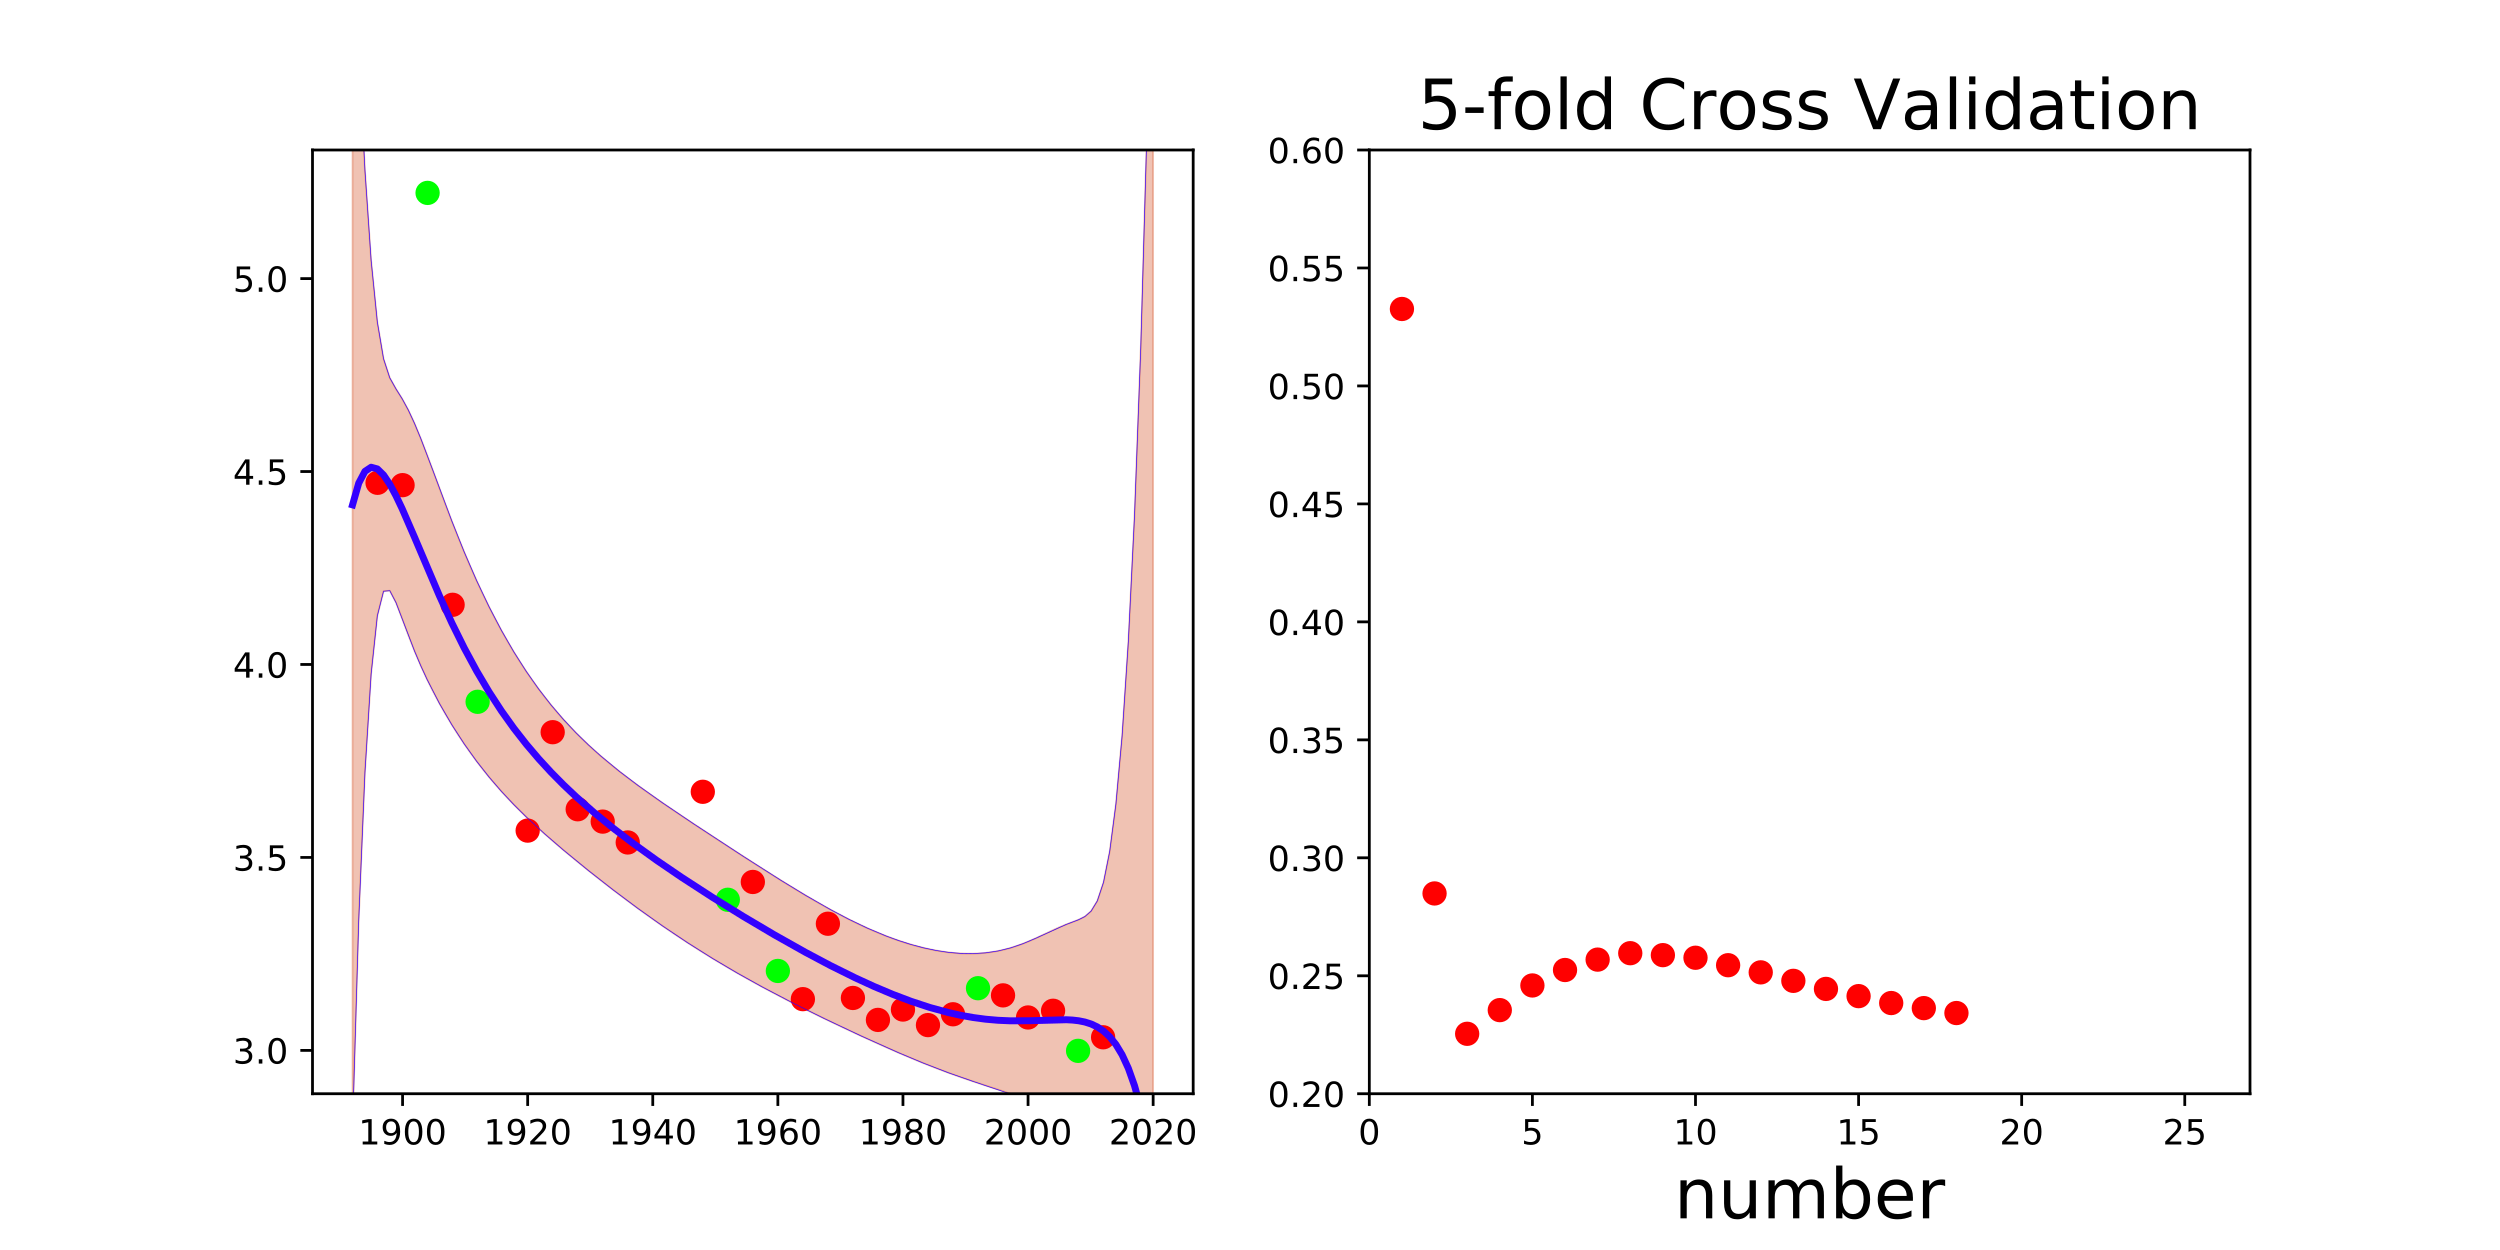 <?xml version="1.0" encoding="utf-8" standalone="no"?>
<!DOCTYPE svg PUBLIC "-//W3C//DTD SVG 1.1//EN"
  "http://www.w3.org/Graphics/SVG/1.1/DTD/svg11.dtd">
<!-- Created with matplotlib (http://matplotlib.org/) -->
<svg height="360pt" version="1.1" viewBox="0 0 720 360" width="720pt" xmlns="http://www.w3.org/2000/svg" xmlns:xlink="http://www.w3.org/1999/xlink">
 <defs>
  <style type="text/css">
*{stroke-linecap:butt;stroke-linejoin:round;}
  </style>
 </defs>
 <g id="figure_1">
  <g id="patch_1">
   <path d="M 0 360 
L 720 360 
L 720 0 
L 0 0 
z
" style="fill:none;"/>
  </g>
  <g id="axes_1">
   <g id="patch_2">
    <path d="M 90 315 
L 343.636 315 
L 343.636 43.2 
L 90 43.2 
z
" style="fill:none;"/>
   </g>
   <g id="patch_3">
    <path clip-path="url(#p6fbaae89a4)" d="M 101.529 -34.383 
L 103.316 13.2 
L 105.104 48.966 
L 106.891 75.03 
L 108.679 92.76 
L 110.466 103.324 
L 112.254 108.803 
L 114.041 111.994 
L 115.828 114.844 
L 117.616 118.127 
L 119.403 121.976 
L 121.191 126.293 
L 122.978 130.922 
L 124.766 135.715 
L 126.553 140.553 
L 128.34 145.35 
L 130.128 150.044 
L 131.915 154.597 
L 133.703 158.985 
L 135.49 163.195 
L 137.278 167.224 
L 139.065 171.072 
L 140.852 174.743 
L 142.64 178.241 
L 144.427 181.573 
L 146.215 184.746 
L 148.002 187.766 
L 149.79 190.64 
L 151.577 193.375 
L 153.364 195.978 
L 155.152 198.454 
L 156.939 200.811 
L 158.727 203.055 
L 160.514 205.193 
L 162.302 207.23 
L 164.089 209.175 
L 165.876 211.033 
L 167.664 212.811 
L 169.451 214.515 
L 171.239 216.152 
L 173.026 217.728 
L 174.814 219.249 
L 176.601 220.72 
L 178.388 222.147 
L 180.176 223.535 
L 181.963 224.888 
L 183.751 226.211 
L 185.538 227.509 
L 187.326 228.783 
L 189.113 230.039 
L 190.9 231.278 
L 192.688 232.503 
L 194.475 233.716 
L 196.263 234.92 
L 198.05 236.116 
L 199.838 237.306 
L 201.625 238.49 
L 203.412 239.669 
L 205.2 240.844 
L 206.987 242.016 
L 208.775 243.184 
L 210.562 244.349 
L 212.35 245.511 
L 214.137 246.669 
L 215.924 247.822 
L 217.712 248.971 
L 219.499 250.114 
L 221.287 251.25 
L 223.074 252.378 
L 224.862 253.497 
L 226.649 254.606 
L 228.436 255.703 
L 230.224 256.787 
L 232.011 257.856 
L 233.799 258.908 
L 235.586 259.942 
L 237.374 260.956 
L 239.161 261.948 
L 240.948 262.916 
L 242.736 263.859 
L 244.523 264.774 
L 246.311 265.659 
L 248.098 266.513 
L 249.886 267.335 
L 251.673 268.121 
L 253.461 268.871 
L 255.248 269.583 
L 257.035 270.256 
L 258.823 270.887 
L 260.61 271.476 
L 262.398 272.02 
L 264.185 272.519 
L 265.973 272.971 
L 267.76 273.373 
L 269.547 273.725 
L 271.335 274.024 
L 273.122 274.269 
L 274.91 274.455 
L 276.697 274.582 
L 278.485 274.644 
L 280.272 274.64 
L 282.059 274.566 
L 283.847 274.416 
L 285.634 274.189 
L 287.422 273.879 
L 289.209 273.485 
L 290.997 273.004 
L 292.784 272.438 
L 294.571 271.789 
L 296.359 271.065 
L 298.146 270.279 
L 299.934 269.449 
L 301.721 268.598 
L 303.509 267.758 
L 305.296 266.96 
L 307.083 266.225 
L 308.871 265.55 
L 310.658 264.862 
L 312.446 263.956 
L 314.233 262.402 
L 316.021 259.463 
L 317.808 254.116 
L 319.595 245.2 
L 321.383 231.54 
L 323.17 211.896 
L 324.958 184.802 
L 326.745 148.407 
L 328.533 100.332 
L 330.32 37.548 
L 332.107 -43.78 
L 332.107 719.364 
L 330.32 617.193 
L 328.533 537.953 
L 326.745 476.969 
L 324.958 430.521 
L 323.17 395.67 
L 321.383 370.105 
L 319.595 351.987 
L 317.808 339.77 
L 316.021 332.032 
L 314.233 327.412 
L 312.446 324.723 
L 310.658 323.099 
L 308.871 322.001 
L 307.083 321.14 
L 305.296 320.375 
L 303.509 319.647 
L 301.721 318.934 
L 299.934 318.233 
L 298.146 317.546 
L 296.359 316.878 
L 294.571 316.229 
L 292.784 315.6 
L 290.997 314.988 
L 289.209 314.391 
L 287.422 313.803 
L 285.634 313.22 
L 283.847 312.639 
L 282.059 312.053 
L 280.272 311.46 
L 278.485 310.856 
L 276.697 310.239 
L 274.91 309.607 
L 273.122 308.96 
L 271.335 308.296 
L 269.547 307.615 
L 267.76 306.917 
L 265.973 306.204 
L 264.185 305.476 
L 262.398 304.734 
L 260.61 303.979 
L 258.823 303.212 
L 257.035 302.433 
L 255.248 301.645 
L 253.461 300.848 
L 251.673 300.043 
L 249.886 299.229 
L 248.098 298.409 
L 246.311 297.581 
L 244.523 296.747 
L 242.736 295.907 
L 240.948 295.059 
L 239.161 294.205 
L 237.374 293.344 
L 235.586 292.476 
L 233.799 291.599 
L 232.011 290.714 
L 230.224 289.82 
L 228.436 288.917 
L 226.649 288.004 
L 224.862 287.08 
L 223.074 286.144 
L 221.287 285.197 
L 219.499 284.237 
L 217.712 283.263 
L 215.924 282.276 
L 214.137 281.275 
L 212.35 280.258 
L 210.562 279.226 
L 208.775 278.178 
L 206.987 277.113 
L 205.2 276.032 
L 203.412 274.933 
L 201.625 273.817 
L 199.838 272.683 
L 198.05 271.531 
L 196.263 270.361 
L 194.475 269.173 
L 192.688 267.966 
L 190.9 266.741 
L 189.113 265.498 
L 187.326 264.237 
L 185.538 262.959 
L 183.751 261.663 
L 181.963 260.35 
L 180.176 259.021 
L 178.388 257.676 
L 176.601 256.314 
L 174.814 254.938 
L 173.026 253.546 
L 171.239 252.139 
L 169.451 250.717 
L 167.664 249.278 
L 165.876 247.824 
L 164.089 246.351 
L 162.302 244.859 
L 160.514 243.344 
L 158.727 241.804 
L 156.939 240.234 
L 155.152 238.631 
L 153.364 236.988 
L 151.577 235.3 
L 149.79 233.56 
L 148.002 231.76 
L 146.215 229.894 
L 144.427 227.952 
L 142.64 225.926 
L 140.852 223.81 
L 139.065 221.594 
L 137.278 219.271 
L 135.49 216.833 
L 133.703 214.274 
L 131.915 211.584 
L 130.128 208.752 
L 128.34 205.766 
L 126.553 202.606 
L 124.766 199.244 
L 122.978 195.645 
L 121.191 191.764 
L 119.403 187.559 
L 117.616 183.013 
L 115.828 178.217 
L 114.041 173.554 
L 112.254 170.119 
L 110.466 170.275 
L 108.679 177.349 
L 106.891 194.093 
L 105.104 222.528 
L 103.316 265.08 
L 101.529 325.194 
z
" style="fill:#cc3300;opacity:0.3;stroke:#cc3300;stroke-linejoin:miter;stroke-width:0.5;"/>
   </g>
   <g id="matplotlib.axis_1">
    <g id="xtick_1">
     <g id="line2d_1">
      <defs>
       <path d="M 0 0 
L 0 3.5 
" id="m576278b4a0" style="stroke:#000000;stroke-width:0.8;"/>
      </defs>
      <g>
       <use style="stroke:#000000;stroke-width:0.8;" x="115.94" xlink:href="#m576278b4a0" y="315"/>
      </g>
     </g>
     <g id="text_1">
      <!-- 1900 -->
      <defs>
       <path d="M 12.406 8.297 
L 28.516 8.297 
L 28.516 63.922 
L 10.984 60.406 
L 10.984 69.391 
L 28.422 72.906 
L 38.281 72.906 
L 38.281 8.297 
L 54.391 8.297 
L 54.391 0 
L 12.406 0 
z
" id="DejaVuSans-31"/>
       <path d="M 10.984 1.516 
L 10.984 10.5 
Q 14.703 8.734 18.5 7.812 
Q 22.312 6.891 25.984 6.891 
Q 35.75 6.891 40.891 13.453 
Q 46.047 20.016 46.781 33.406 
Q 43.953 29.203 39.594 26.953 
Q 35.25 24.703 29.984 24.703 
Q 19.047 24.703 12.672 31.312 
Q 6.297 37.938 6.297 49.422 
Q 6.297 60.641 12.938 67.422 
Q 19.578 74.219 30.609 74.219 
Q 43.266 74.219 49.922 64.516 
Q 56.594 54.828 56.594 36.375 
Q 56.594 19.141 48.406 8.859 
Q 40.234 -1.422 26.422 -1.422 
Q 22.703 -1.422 18.891 -0.688 
Q 15.094 0.047 10.984 1.516 
z
M 30.609 32.422 
Q 37.25 32.422 41.125 36.953 
Q 45.016 41.5 45.016 49.422 
Q 45.016 57.281 41.125 61.844 
Q 37.25 66.406 30.609 66.406 
Q 23.969 66.406 20.094 61.844 
Q 16.219 57.281 16.219 49.422 
Q 16.219 41.5 20.094 36.953 
Q 23.969 32.422 30.609 32.422 
z
" id="DejaVuSans-39"/>
       <path d="M 31.781 66.406 
Q 24.172 66.406 20.328 58.906 
Q 16.5 51.422 16.5 36.375 
Q 16.5 21.391 20.328 13.891 
Q 24.172 6.391 31.781 6.391 
Q 39.453 6.391 43.281 13.891 
Q 47.125 21.391 47.125 36.375 
Q 47.125 51.422 43.281 58.906 
Q 39.453 66.406 31.781 66.406 
z
M 31.781 74.219 
Q 44.047 74.219 50.516 64.516 
Q 56.984 54.828 56.984 36.375 
Q 56.984 17.969 50.516 8.266 
Q 44.047 -1.422 31.781 -1.422 
Q 19.531 -1.422 13.062 8.266 
Q 6.594 17.969 6.594 36.375 
Q 6.594 54.828 13.062 64.516 
Q 19.531 74.219 31.781 74.219 
z
" id="DejaVuSans-30"/>
      </defs>
      <g transform="translate(103.215 329.598)scale(0.1 -0.1)">
       <use xlink:href="#DejaVuSans-31"/>
       <use x="63.623" xlink:href="#DejaVuSans-39"/>
       <use x="127.246" xlink:href="#DejaVuSans-30"/>
       <use x="190.869" xlink:href="#DejaVuSans-30"/>
      </g>
     </g>
    </g>
    <g id="xtick_2">
     <g id="line2d_2">
      <g>
       <use style="stroke:#000000;stroke-width:0.8;" x="151.968" xlink:href="#m576278b4a0" y="315"/>
      </g>
     </g>
     <g id="text_2">
      <!-- 1920 -->
      <defs>
       <path d="M 19.188 8.297 
L 53.609 8.297 
L 53.609 0 
L 7.328 0 
L 7.328 8.297 
Q 12.938 14.109 22.625 23.891 
Q 32.328 33.688 34.812 36.531 
Q 39.547 41.844 41.422 45.531 
Q 43.312 49.219 43.312 52.781 
Q 43.312 58.594 39.234 62.25 
Q 35.156 65.922 28.609 65.922 
Q 23.969 65.922 18.812 64.312 
Q 13.672 62.703 7.812 59.422 
L 7.812 69.391 
Q 13.766 71.781 18.938 73 
Q 24.125 74.219 28.422 74.219 
Q 39.75 74.219 46.484 68.547 
Q 53.219 62.891 53.219 53.422 
Q 53.219 48.922 51.531 44.891 
Q 49.859 40.875 45.406 35.406 
Q 44.188 33.984 37.641 27.219 
Q 31.109 20.453 19.188 8.297 
z
" id="DejaVuSans-32"/>
      </defs>
      <g transform="translate(139.243 329.598)scale(0.1 -0.1)">
       <use xlink:href="#DejaVuSans-31"/>
       <use x="63.623" xlink:href="#DejaVuSans-39"/>
       <use x="127.246" xlink:href="#DejaVuSans-32"/>
       <use x="190.869" xlink:href="#DejaVuSans-30"/>
      </g>
     </g>
    </g>
    <g id="xtick_3">
     <g id="line2d_3">
      <g>
       <use style="stroke:#000000;stroke-width:0.8;" x="187.996" xlink:href="#m576278b4a0" y="315"/>
      </g>
     </g>
     <g id="text_3">
      <!-- 1940 -->
      <defs>
       <path d="M 37.797 64.312 
L 12.891 25.391 
L 37.797 25.391 
z
M 35.203 72.906 
L 47.609 72.906 
L 47.609 25.391 
L 58.016 25.391 
L 58.016 17.188 
L 47.609 17.188 
L 47.609 0 
L 37.797 0 
L 37.797 17.188 
L 4.891 17.188 
L 4.891 26.703 
z
" id="DejaVuSans-34"/>
      </defs>
      <g transform="translate(175.271 329.598)scale(0.1 -0.1)">
       <use xlink:href="#DejaVuSans-31"/>
       <use x="63.623" xlink:href="#DejaVuSans-39"/>
       <use x="127.246" xlink:href="#DejaVuSans-34"/>
       <use x="190.869" xlink:href="#DejaVuSans-30"/>
      </g>
     </g>
    </g>
    <g id="xtick_4">
     <g id="line2d_4">
      <g>
       <use style="stroke:#000000;stroke-width:0.8;" x="224.024" xlink:href="#m576278b4a0" y="315"/>
      </g>
     </g>
     <g id="text_4">
      <!-- 1960 -->
      <defs>
       <path d="M 33.016 40.375 
Q 26.375 40.375 22.484 35.828 
Q 18.609 31.297 18.609 23.391 
Q 18.609 15.531 22.484 10.953 
Q 26.375 6.391 33.016 6.391 
Q 39.656 6.391 43.531 10.953 
Q 47.406 15.531 47.406 23.391 
Q 47.406 31.297 43.531 35.828 
Q 39.656 40.375 33.016 40.375 
z
M 52.594 71.297 
L 52.594 62.312 
Q 48.875 64.062 45.094 64.984 
Q 41.312 65.922 37.594 65.922 
Q 27.828 65.922 22.672 59.328 
Q 17.531 52.734 16.797 39.406 
Q 19.672 43.656 24.016 45.922 
Q 28.375 48.188 33.594 48.188 
Q 44.578 48.188 50.953 41.516 
Q 57.328 34.859 57.328 23.391 
Q 57.328 12.156 50.688 5.359 
Q 44.047 -1.422 33.016 -1.422 
Q 20.359 -1.422 13.672 8.266 
Q 6.984 17.969 6.984 36.375 
Q 6.984 53.656 15.188 63.938 
Q 23.391 74.219 37.203 74.219 
Q 40.922 74.219 44.703 73.484 
Q 48.484 72.75 52.594 71.297 
z
" id="DejaVuSans-36"/>
      </defs>
      <g transform="translate(211.299 329.598)scale(0.1 -0.1)">
       <use xlink:href="#DejaVuSans-31"/>
       <use x="63.623" xlink:href="#DejaVuSans-39"/>
       <use x="127.246" xlink:href="#DejaVuSans-36"/>
       <use x="190.869" xlink:href="#DejaVuSans-30"/>
      </g>
     </g>
    </g>
    <g id="xtick_5">
     <g id="line2d_5">
      <g>
       <use style="stroke:#000000;stroke-width:0.8;" x="260.052" xlink:href="#m576278b4a0" y="315"/>
      </g>
     </g>
     <g id="text_5">
      <!-- 1980 -->
      <defs>
       <path d="M 31.781 34.625 
Q 24.75 34.625 20.719 30.859 
Q 16.703 27.094 16.703 20.516 
Q 16.703 13.922 20.719 10.156 
Q 24.75 6.391 31.781 6.391 
Q 38.812 6.391 42.859 10.172 
Q 46.922 13.969 46.922 20.516 
Q 46.922 27.094 42.891 30.859 
Q 38.875 34.625 31.781 34.625 
z
M 21.922 38.812 
Q 15.578 40.375 12.031 44.719 
Q 8.5 49.078 8.5 55.328 
Q 8.5 64.062 14.719 69.141 
Q 20.953 74.219 31.781 74.219 
Q 42.672 74.219 48.875 69.141 
Q 55.078 64.062 55.078 55.328 
Q 55.078 49.078 51.531 44.719 
Q 48 40.375 41.703 38.812 
Q 48.828 37.156 52.797 32.312 
Q 56.781 27.484 56.781 20.516 
Q 56.781 9.906 50.312 4.234 
Q 43.844 -1.422 31.781 -1.422 
Q 19.734 -1.422 13.25 4.234 
Q 6.781 9.906 6.781 20.516 
Q 6.781 27.484 10.781 32.312 
Q 14.797 37.156 21.922 38.812 
z
M 18.312 54.391 
Q 18.312 48.734 21.844 45.562 
Q 25.391 42.391 31.781 42.391 
Q 38.141 42.391 41.719 45.562 
Q 45.312 48.734 45.312 54.391 
Q 45.312 60.062 41.719 63.234 
Q 38.141 66.406 31.781 66.406 
Q 25.391 66.406 21.844 63.234 
Q 18.312 60.062 18.312 54.391 
z
" id="DejaVuSans-38"/>
      </defs>
      <g transform="translate(247.327 329.598)scale(0.1 -0.1)">
       <use xlink:href="#DejaVuSans-31"/>
       <use x="63.623" xlink:href="#DejaVuSans-39"/>
       <use x="127.246" xlink:href="#DejaVuSans-38"/>
       <use x="190.869" xlink:href="#DejaVuSans-30"/>
      </g>
     </g>
    </g>
    <g id="xtick_6">
     <g id="line2d_6">
      <g>
       <use style="stroke:#000000;stroke-width:0.8;" x="296.08" xlink:href="#m576278b4a0" y="315"/>
      </g>
     </g>
     <g id="text_6">
      <!-- 2000 -->
      <g transform="translate(283.355 329.598)scale(0.1 -0.1)">
       <use xlink:href="#DejaVuSans-32"/>
       <use x="63.623" xlink:href="#DejaVuSans-30"/>
       <use x="127.246" xlink:href="#DejaVuSans-30"/>
       <use x="190.869" xlink:href="#DejaVuSans-30"/>
      </g>
     </g>
    </g>
    <g id="xtick_7">
     <g id="line2d_7">
      <g>
       <use style="stroke:#000000;stroke-width:0.8;" x="332.107" xlink:href="#m576278b4a0" y="315"/>
      </g>
     </g>
     <g id="text_7">
      <!-- 2020 -->
      <g transform="translate(319.382 329.598)scale(0.1 -0.1)">
       <use xlink:href="#DejaVuSans-32"/>
       <use x="63.623" xlink:href="#DejaVuSans-30"/>
       <use x="127.246" xlink:href="#DejaVuSans-32"/>
       <use x="190.869" xlink:href="#DejaVuSans-30"/>
      </g>
     </g>
    </g>
   </g>
   <g id="matplotlib.axis_2">
    <g id="ytick_1">
     <g id="line2d_8">
      <defs>
       <path d="M 0 0 
L -3.5 0 
" id="m97bc34f718" style="stroke:#000000;stroke-width:0.8;"/>
      </defs>
      <g>
       <use style="stroke:#000000;stroke-width:0.8;" x="90" xlink:href="#m97bc34f718" y="302.509"/>
      </g>
     </g>
     <g id="text_8">
      <!-- 3.0 -->
      <defs>
       <path d="M 40.578 39.312 
Q 47.656 37.797 51.625 33 
Q 55.609 28.219 55.609 21.188 
Q 55.609 10.406 48.188 4.484 
Q 40.766 -1.422 27.094 -1.422 
Q 22.516 -1.422 17.656 -0.516 
Q 12.797 0.391 7.625 2.203 
L 7.625 11.719 
Q 11.719 9.328 16.594 8.109 
Q 21.484 6.891 26.812 6.891 
Q 36.078 6.891 40.938 10.547 
Q 45.797 14.203 45.797 21.188 
Q 45.797 27.641 41.281 31.266 
Q 36.766 34.906 28.719 34.906 
L 20.219 34.906 
L 20.219 43.016 
L 29.109 43.016 
Q 36.375 43.016 40.234 45.922 
Q 44.094 48.828 44.094 54.297 
Q 44.094 59.906 40.109 62.906 
Q 36.141 65.922 28.719 65.922 
Q 24.656 65.922 20.016 65.031 
Q 15.375 64.156 9.812 62.312 
L 9.812 71.094 
Q 15.438 72.656 20.344 73.438 
Q 25.25 74.219 29.594 74.219 
Q 40.828 74.219 47.359 69.109 
Q 53.906 64.016 53.906 55.328 
Q 53.906 49.266 50.438 45.094 
Q 46.969 40.922 40.578 39.312 
z
" id="DejaVuSans-33"/>
       <path d="M 10.688 12.406 
L 21 12.406 
L 21 0 
L 10.688 0 
z
" id="DejaVuSans-2e"/>
      </defs>
      <g transform="translate(67.097 306.309)scale(0.1 -0.1)">
       <use xlink:href="#DejaVuSans-33"/>
       <use x="63.623" xlink:href="#DejaVuSans-2e"/>
       <use x="95.41" xlink:href="#DejaVuSans-30"/>
      </g>
     </g>
    </g>
    <g id="ytick_2">
     <g id="line2d_9">
      <g>
       <use style="stroke:#000000;stroke-width:0.8;" x="90" xlink:href="#m97bc34f718" y="246.941"/>
      </g>
     </g>
     <g id="text_9">
      <!-- 3.5 -->
      <defs>
       <path d="M 10.797 72.906 
L 49.516 72.906 
L 49.516 64.594 
L 19.828 64.594 
L 19.828 46.734 
Q 21.969 47.469 24.109 47.828 
Q 26.266 48.188 28.422 48.188 
Q 40.625 48.188 47.75 41.5 
Q 54.891 34.812 54.891 23.391 
Q 54.891 11.625 47.562 5.094 
Q 40.234 -1.422 26.906 -1.422 
Q 22.312 -1.422 17.547 -0.641 
Q 12.797 0.141 7.719 1.703 
L 7.719 11.625 
Q 12.109 9.234 16.797 8.062 
Q 21.484 6.891 26.703 6.891 
Q 35.156 6.891 40.078 11.328 
Q 45.016 15.766 45.016 23.391 
Q 45.016 31 40.078 35.438 
Q 35.156 39.891 26.703 39.891 
Q 22.75 39.891 18.812 39.016 
Q 14.891 38.141 10.797 36.281 
z
" id="DejaVuSans-35"/>
      </defs>
      <g transform="translate(67.097 250.74)scale(0.1 -0.1)">
       <use xlink:href="#DejaVuSans-33"/>
       <use x="63.623" xlink:href="#DejaVuSans-2e"/>
       <use x="95.41" xlink:href="#DejaVuSans-35"/>
      </g>
     </g>
    </g>
    <g id="ytick_3">
     <g id="line2d_10">
      <g>
       <use style="stroke:#000000;stroke-width:0.8;" x="90" xlink:href="#m97bc34f718" y="191.373"/>
      </g>
     </g>
     <g id="text_10">
      <!-- 4.0 -->
      <g transform="translate(67.097 195.172)scale(0.1 -0.1)">
       <use xlink:href="#DejaVuSans-34"/>
       <use x="63.623" xlink:href="#DejaVuSans-2e"/>
       <use x="95.41" xlink:href="#DejaVuSans-30"/>
      </g>
     </g>
    </g>
    <g id="ytick_4">
     <g id="line2d_11">
      <g>
       <use style="stroke:#000000;stroke-width:0.8;" x="90" xlink:href="#m97bc34f718" y="135.804"/>
      </g>
     </g>
     <g id="text_11">
      <!-- 4.5 -->
      <g transform="translate(67.097 139.604)scale(0.1 -0.1)">
       <use xlink:href="#DejaVuSans-34"/>
       <use x="63.623" xlink:href="#DejaVuSans-2e"/>
       <use x="95.41" xlink:href="#DejaVuSans-35"/>
      </g>
     </g>
    </g>
    <g id="ytick_5">
     <g id="line2d_12">
      <g>
       <use style="stroke:#000000;stroke-width:0.8;" x="90" xlink:href="#m97bc34f718" y="80.236"/>
      </g>
     </g>
     <g id="text_12">
      <!-- 5.0 -->
      <g transform="translate(67.097 84.035)scale(0.1 -0.1)">
       <use xlink:href="#DejaVuSans-35"/>
       <use x="63.623" xlink:href="#DejaVuSans-2e"/>
       <use x="95.41" xlink:href="#DejaVuSans-30"/>
      </g>
     </g>
    </g>
   </g>
   <g id="line2d_13">
    <defs>
     <path d="M 0 3 
C 0.796 3 1.559 2.684 2.121 2.121 
C 2.684 1.559 3 0.796 3 0 
C 3 -0.796 2.684 -1.559 2.121 -2.121 
C 1.559 -2.684 0.796 -3 0 -3 
C -0.796 -3 -1.559 -2.684 -2.121 -2.121 
C -2.684 -1.559 -3 -0.796 -3 0 
C -3 0.796 -2.684 1.559 -2.121 2.121 
C -1.559 2.684 -0.796 3 0 3 
z
" id="mbee4d6848b" style="stroke:#ff0000;"/>
    </defs>
    <g clip-path="url(#p6fbaae89a4)">
     <use style="fill:#ff0000;stroke:#ff0000;" x="303.285" xlink:href="#mbee4d6848b" y="291.1"/>
     <use style="fill:#ff0000;stroke:#ff0000;" x="267.257" xlink:href="#mbee4d6848b" y="295.227"/>
     <use style="fill:#ff0000;stroke:#ff0000;" x="202.407" xlink:href="#mbee4d6848b" y="228.036"/>
     <use style="fill:#ff0000;stroke:#ff0000;" x="288.874" xlink:href="#mbee4d6848b" y="286.667"/>
     <use style="fill:#ff0000;stroke:#ff0000;" x="108.735" xlink:href="#mbee4d6848b" y="139.046"/>
     <use style="fill:#ff0000;stroke:#ff0000;" x="159.174" xlink:href="#mbee4d6848b" y="210.872"/>
     <use style="fill:#ff0000;stroke:#ff0000;" x="130.351" xlink:href="#mbee4d6848b" y="174.182"/>
     <use style="fill:#ff0000;stroke:#ff0000;" x="238.435" xlink:href="#mbee4d6848b" y="266.035"/>
     <use style="fill:#ff0000;stroke:#ff0000;" x="151.968" xlink:href="#mbee4d6848b" y="239.216"/>
     <use style="fill:#ff0000;stroke:#ff0000;" x="252.846" xlink:href="#mbee4d6848b" y="293.734"/>
     <use style="fill:#ff0000;stroke:#ff0000;" x="274.463" xlink:href="#mbee4d6848b" y="292.11"/>
     <use style="fill:#ff0000;stroke:#ff0000;" x="317.696" xlink:href="#mbee4d6848b" y="298.739"/>
     <use style="fill:#ff0000;stroke:#ff0000;" x="245.64" xlink:href="#mbee4d6848b" y="287.413"/>
     <use style="fill:#ff0000;stroke:#ff0000;" x="260.052" xlink:href="#mbee4d6848b" y="290.749"/>
     <use style="fill:#ff0000;stroke:#ff0000;" x="173.585" xlink:href="#mbee4d6848b" y="236.623"/>
     <use style="fill:#ff0000;stroke:#ff0000;" x="115.94" xlink:href="#mbee4d6848b" y="139.724"/>
     <use style="fill:#ff0000;stroke:#ff0000;" x="296.08" xlink:href="#mbee4d6848b" y="293.032"/>
     <use style="fill:#ff0000;stroke:#ff0000;" x="180.79" xlink:href="#mbee4d6848b" y="242.628"/>
     <use style="fill:#ff0000;stroke:#ff0000;" x="216.818" xlink:href="#mbee4d6848b" y="254.006"/>
     <use style="fill:#ff0000;stroke:#ff0000;" x="166.379" xlink:href="#mbee4d6848b" y="233.067"/>
     <use style="fill:#ff0000;stroke:#ff0000;" x="231.229" xlink:href="#mbee4d6848b" y="287.755"/>
    </g>
   </g>
   <g id="line2d_14">
    <defs>
     <path d="M 0 3 
C 0.796 3 1.559 2.684 2.121 2.121 
C 2.684 1.559 3 0.796 3 0 
C 3 -0.796 2.684 -1.559 2.121 -2.121 
C 1.559 -2.684 0.796 -3 0 -3 
C -0.796 -3 -1.559 -2.684 -2.121 -2.121 
C -2.684 -1.559 -3 -0.796 -3 0 
C -3 0.796 -2.684 1.559 -2.121 2.121 
C -1.559 2.684 -0.796 3 0 3 
z
" id="mf64450fc13" style="stroke:#00ff00;"/>
    </defs>
    <g clip-path="url(#p6fbaae89a4)">
     <use style="fill:#00ff00;stroke:#00ff00;" x="137.557" xlink:href="#mf64450fc13" y="202.118"/>
     <use style="fill:#00ff00;stroke:#00ff00;" x="224.024" xlink:href="#mf64450fc13" y="279.634"/>
     <use style="fill:#00ff00;stroke:#00ff00;" x="281.668" xlink:href="#mf64450fc13" y="284.603"/>
     <use style="fill:#00ff00;stroke:#00ff00;" x="310.491" xlink:href="#mf64450fc13" y="302.645"/>
     <use style="fill:#00ff00;stroke:#00ff00;" x="123.146" xlink:href="#mf64450fc13" y="55.555"/>
     <use style="fill:#00ff00;stroke:#00ff00;" x="209.613" xlink:href="#mf64450fc13" y="259.134"/>
    </g>
   </g>
   <g id="line2d_15">
    <path clip-path="url(#p6fbaae89a4)" d="M 101.529 145.406 
L 103.316 139.14 
L 105.104 135.747 
L 106.891 134.562 
L 108.679 135.054 
L 110.466 136.799 
L 112.254 139.461 
L 114.041 142.774 
L 115.828 146.531 
L 119.403 154.767 
L 126.553 171.579 
L 130.128 179.398 
L 133.703 186.629 
L 137.278 193.248 
L 140.852 199.276 
L 144.427 204.762 
L 148.002 209.763 
L 151.577 214.338 
L 155.152 218.542 
L 158.727 222.429 
L 162.302 226.044 
L 165.876 229.428 
L 171.239 234.145 
L 176.601 238.517 
L 181.963 242.619 
L 189.113 247.768 
L 196.263 252.641 
L 205.2 258.438 
L 214.137 263.972 
L 223.074 269.261 
L 232.011 274.285 
L 239.161 278.077 
L 246.311 281.62 
L 251.673 284.082 
L 257.035 286.345 
L 262.398 288.377 
L 267.76 290.145 
L 273.122 291.614 
L 276.697 292.41 
L 280.272 293.05 
L 283.847 293.527 
L 287.422 293.841 
L 290.997 293.996 
L 296.359 293.972 
L 307.083 293.683 
L 308.871 293.776 
L 310.658 293.98 
L 312.446 294.34 
L 314.233 294.907 
L 316.021 295.748 
L 317.808 296.943 
L 319.595 298.593 
L 321.383 300.823 
L 323.17 303.783 
L 324.958 307.662 
L 326.745 312.688 
L 328.533 319.143 
L 330.32 327.371 
L 332.107 337.792 
L 332.107 337.792 
" style="fill:none;stroke:#3300ff;stroke-linecap:square;stroke-width:2;"/>
   </g>
   <g id="line2d_16">
    <path clip-path="url(#p6fbaae89a4)" d="M 102.783 -1 
L 103.316 13.2 
L 105.104 48.966 
L 106.891 75.03 
L 108.679 92.76 
L 110.466 103.324 
L 112.254 108.803 
L 114.041 111.994 
L 115.828 114.844 
L 117.616 118.127 
L 119.403 121.976 
L 121.191 126.293 
L 124.766 135.715 
L 130.128 150.044 
L 133.703 158.985 
L 137.278 167.224 
L 140.852 174.743 
L 144.427 181.573 
L 148.002 187.766 
L 151.577 193.375 
L 155.152 198.454 
L 158.727 203.055 
L 162.302 207.23 
L 165.876 211.033 
L 169.451 214.515 
L 173.026 217.728 
L 178.388 222.147 
L 183.751 226.211 
L 190.9 231.278 
L 199.838 237.306 
L 214.137 246.669 
L 224.862 253.497 
L 232.011 257.856 
L 239.161 261.948 
L 244.523 264.774 
L 249.886 267.335 
L 255.248 269.583 
L 258.823 270.887 
L 262.398 272.02 
L 265.973 272.971 
L 269.547 273.725 
L 273.122 274.269 
L 276.697 274.582 
L 280.272 274.64 
L 283.847 274.416 
L 287.422 273.879 
L 290.997 273.004 
L 294.571 271.789 
L 298.146 270.279 
L 307.083 266.225 
L 310.658 264.862 
L 312.446 263.956 
L 314.233 262.402 
L 316.021 259.463 
L 317.808 254.116 
L 319.595 245.2 
L 321.383 231.54 
L 323.17 211.896 
L 324.958 184.802 
L 326.745 148.407 
L 328.533 100.332 
L 330.32 37.548 
L 331.167 -1 
L 331.167 -1 
" style="fill:none;stroke:#3300ff;stroke-linecap:square;stroke-width:0.2;"/>
   </g>
   <g id="line2d_17">
    <path clip-path="url(#p6fbaae89a4)" d="M 101.529 325.194 
L 103.316 265.08 
L 105.104 222.528 
L 106.891 194.093 
L 108.679 177.349 
L 110.466 170.275 
L 112.254 170.119 
L 114.041 173.554 
L 119.403 187.559 
L 121.191 191.764 
L 122.978 195.645 
L 126.553 202.606 
L 130.128 208.752 
L 133.703 214.274 
L 137.278 219.271 
L 140.852 223.81 
L 144.427 227.952 
L 148.002 231.76 
L 151.577 235.3 
L 156.939 240.234 
L 162.302 244.859 
L 169.451 250.717 
L 176.601 256.314 
L 183.751 261.663 
L 190.9 266.741 
L 198.05 271.531 
L 205.2 276.032 
L 212.35 280.258 
L 219.499 284.237 
L 228.436 288.917 
L 237.374 293.344 
L 248.098 298.409 
L 258.823 303.212 
L 265.973 306.204 
L 273.122 308.96 
L 280.272 311.46 
L 296.359 316.878 
L 303.509 319.647 
L 307.083 321.14 
L 308.871 322.001 
L 310.658 323.099 
L 312.446 324.723 
L 314.233 327.412 
L 316.021 332.032 
L 317.808 339.77 
L 319.595 351.987 
L 320.485 361 
L 320.485 361 
" style="fill:none;stroke:#3300ff;stroke-linecap:square;stroke-width:0.2;"/>
   </g>
   <g id="patch_4">
    <path d="M 90 315 
L 90 43.2 
" style="fill:none;stroke:#000000;stroke-linecap:square;stroke-linejoin:miter;stroke-width:0.8;"/>
   </g>
   <g id="patch_5">
    <path d="M 343.636 315 
L 343.636 43.2 
" style="fill:none;stroke:#000000;stroke-linecap:square;stroke-linejoin:miter;stroke-width:0.8;"/>
   </g>
   <g id="patch_6">
    <path d="M 90 315 
L 343.636 315 
" style="fill:none;stroke:#000000;stroke-linecap:square;stroke-linejoin:miter;stroke-width:0.8;"/>
   </g>
   <g id="patch_7">
    <path d="M 90 43.2 
L 343.636 43.2 
" style="fill:none;stroke:#000000;stroke-linecap:square;stroke-linejoin:miter;stroke-width:0.8;"/>
   </g>
  </g>
  <g id="axes_2">
   <g id="patch_8">
    <path d="M 394.364 315 
L 648 315 
L 648 43.2 
L 394.364 43.2 
z
" style="fill:none;"/>
   </g>
   <g id="matplotlib.axis_3">
    <g id="xtick_8">
     <g id="line2d_18">
      <g>
       <use style="stroke:#000000;stroke-width:0.8;" x="394.364" xlink:href="#m576278b4a0" y="315"/>
      </g>
     </g>
     <g id="text_13">
      <!-- 0 -->
      <g transform="translate(391.182 329.598)scale(0.1 -0.1)">
       <use xlink:href="#DejaVuSans-30"/>
      </g>
     </g>
    </g>
    <g id="xtick_9">
     <g id="line2d_19">
      <g>
       <use style="stroke:#000000;stroke-width:0.8;" x="441.333" xlink:href="#m576278b4a0" y="315"/>
      </g>
     </g>
     <g id="text_14">
      <!-- 5 -->
      <g transform="translate(438.152 329.598)scale(0.1 -0.1)">
       <use xlink:href="#DejaVuSans-35"/>
      </g>
     </g>
    </g>
    <g id="xtick_10">
     <g id="line2d_20">
      <g>
       <use style="stroke:#000000;stroke-width:0.8;" x="488.303" xlink:href="#m576278b4a0" y="315"/>
      </g>
     </g>
     <g id="text_15">
      <!-- 10 -->
      <g transform="translate(481.941 329.598)scale(0.1 -0.1)">
       <use xlink:href="#DejaVuSans-31"/>
       <use x="63.623" xlink:href="#DejaVuSans-30"/>
      </g>
     </g>
    </g>
    <g id="xtick_11">
     <g id="line2d_21">
      <g>
       <use style="stroke:#000000;stroke-width:0.8;" x="535.273" xlink:href="#m576278b4a0" y="315"/>
      </g>
     </g>
     <g id="text_16">
      <!-- 15 -->
      <g transform="translate(528.91 329.598)scale(0.1 -0.1)">
       <use xlink:href="#DejaVuSans-31"/>
       <use x="63.623" xlink:href="#DejaVuSans-35"/>
      </g>
     </g>
    </g>
    <g id="xtick_12">
     <g id="line2d_22">
      <g>
       <use style="stroke:#000000;stroke-width:0.8;" x="582.242" xlink:href="#m576278b4a0" y="315"/>
      </g>
     </g>
     <g id="text_17">
      <!-- 20 -->
      <g transform="translate(575.88 329.598)scale(0.1 -0.1)">
       <use xlink:href="#DejaVuSans-32"/>
       <use x="63.623" xlink:href="#DejaVuSans-30"/>
      </g>
     </g>
    </g>
    <g id="xtick_13">
     <g id="line2d_23">
      <g>
       <use style="stroke:#000000;stroke-width:0.8;" x="629.212" xlink:href="#m576278b4a0" y="315"/>
      </g>
     </g>
     <g id="text_18">
      <!-- 25 -->
      <g transform="translate(622.85 329.598)scale(0.1 -0.1)">
       <use xlink:href="#DejaVuSans-32"/>
       <use x="63.623" xlink:href="#DejaVuSans-35"/>
      </g>
     </g>
    </g>
    <g id="text_19">
     <!-- number -->
     <defs>
      <path d="M 54.891 33.016 
L 54.891 0 
L 45.906 0 
L 45.906 32.719 
Q 45.906 40.484 42.875 44.328 
Q 39.844 48.188 33.797 48.188 
Q 26.516 48.188 22.312 43.547 
Q 18.109 38.922 18.109 30.906 
L 18.109 0 
L 9.078 0 
L 9.078 54.688 
L 18.109 54.688 
L 18.109 46.188 
Q 21.344 51.125 25.703 53.562 
Q 30.078 56 35.797 56 
Q 45.219 56 50.047 50.172 
Q 54.891 44.344 54.891 33.016 
z
" id="DejaVuSans-6e"/>
      <path d="M 8.5 21.578 
L 8.5 54.688 
L 17.484 54.688 
L 17.484 21.922 
Q 17.484 14.156 20.5 10.266 
Q 23.531 6.391 29.594 6.391 
Q 36.859 6.391 41.078 11.031 
Q 45.312 15.672 45.312 23.688 
L 45.312 54.688 
L 54.297 54.688 
L 54.297 0 
L 45.312 0 
L 45.312 8.406 
Q 42.047 3.422 37.719 1 
Q 33.406 -1.422 27.688 -1.422 
Q 18.266 -1.422 13.375 4.438 
Q 8.5 10.297 8.5 21.578 
z
M 31.109 56 
z
" id="DejaVuSans-75"/>
      <path d="M 52 44.188 
Q 55.375 50.25 60.062 53.125 
Q 64.75 56 71.094 56 
Q 79.641 56 84.281 50.016 
Q 88.922 44.047 88.922 33.016 
L 88.922 0 
L 79.891 0 
L 79.891 32.719 
Q 79.891 40.578 77.094 44.375 
Q 74.312 48.188 68.609 48.188 
Q 61.625 48.188 57.562 43.547 
Q 53.516 38.922 53.516 30.906 
L 53.516 0 
L 44.484 0 
L 44.484 32.719 
Q 44.484 40.625 41.703 44.406 
Q 38.922 48.188 33.109 48.188 
Q 26.219 48.188 22.156 43.531 
Q 18.109 38.875 18.109 30.906 
L 18.109 0 
L 9.078 0 
L 9.078 54.688 
L 18.109 54.688 
L 18.109 46.188 
Q 21.188 51.219 25.484 53.609 
Q 29.781 56 35.688 56 
Q 41.656 56 45.828 52.969 
Q 50 49.953 52 44.188 
z
" id="DejaVuSans-6d"/>
      <path d="M 48.688 27.297 
Q 48.688 37.203 44.609 42.844 
Q 40.531 48.484 33.406 48.484 
Q 26.266 48.484 22.188 42.844 
Q 18.109 37.203 18.109 27.297 
Q 18.109 17.391 22.188 11.75 
Q 26.266 6.109 33.406 6.109 
Q 40.531 6.109 44.609 11.75 
Q 48.688 17.391 48.688 27.297 
z
M 18.109 46.391 
Q 20.953 51.266 25.266 53.625 
Q 29.594 56 35.594 56 
Q 45.562 56 51.781 48.094 
Q 58.016 40.188 58.016 27.297 
Q 58.016 14.406 51.781 6.484 
Q 45.562 -1.422 35.594 -1.422 
Q 29.594 -1.422 25.266 0.953 
Q 20.953 3.328 18.109 8.203 
L 18.109 0 
L 9.078 0 
L 9.078 75.984 
L 18.109 75.984 
z
" id="DejaVuSans-62"/>
      <path d="M 56.203 29.594 
L 56.203 25.203 
L 14.891 25.203 
Q 15.484 15.922 20.484 11.062 
Q 25.484 6.203 34.422 6.203 
Q 39.594 6.203 44.453 7.469 
Q 49.312 8.734 54.109 11.281 
L 54.109 2.781 
Q 49.266 0.734 44.188 -0.344 
Q 39.109 -1.422 33.891 -1.422 
Q 20.797 -1.422 13.156 6.188 
Q 5.516 13.812 5.516 26.812 
Q 5.516 40.234 12.766 48.109 
Q 20.016 56 32.328 56 
Q 43.359 56 49.781 48.891 
Q 56.203 41.797 56.203 29.594 
z
M 47.219 32.234 
Q 47.125 39.594 43.094 43.984 
Q 39.062 48.391 32.422 48.391 
Q 24.906 48.391 20.391 44.141 
Q 15.875 39.891 15.188 32.172 
z
" id="DejaVuSans-65"/>
      <path d="M 41.109 46.297 
Q 39.594 47.172 37.812 47.578 
Q 36.031 48 33.891 48 
Q 26.266 48 22.188 43.047 
Q 18.109 38.094 18.109 28.812 
L 18.109 0 
L 9.078 0 
L 9.078 54.688 
L 18.109 54.688 
L 18.109 46.188 
Q 20.953 51.172 25.484 53.578 
Q 30.031 56 36.531 56 
Q 37.453 56 38.578 55.875 
Q 39.703 55.766 41.062 55.516 
z
" id="DejaVuSans-72"/>
     </defs>
     <g transform="translate(482.154 350.875)scale(0.2 -0.2)">
      <use xlink:href="#DejaVuSans-6e"/>
      <use x="63.379" xlink:href="#DejaVuSans-75"/>
      <use x="126.758" xlink:href="#DejaVuSans-6d"/>
      <use x="224.17" xlink:href="#DejaVuSans-62"/>
      <use x="287.646" xlink:href="#DejaVuSans-65"/>
      <use x="349.17" xlink:href="#DejaVuSans-72"/>
     </g>
    </g>
   </g>
   <g id="matplotlib.axis_4">
    <g id="ytick_6">
     <g id="line2d_24">
      <g>
       <use style="stroke:#000000;stroke-width:0.8;" x="394.364" xlink:href="#m97bc34f718" y="315"/>
      </g>
     </g>
     <g id="text_20">
      <!-- 0.20 -->
      <g transform="translate(365.098 318.799)scale(0.1 -0.1)">
       <use xlink:href="#DejaVuSans-30"/>
       <use x="63.623" xlink:href="#DejaVuSans-2e"/>
       <use x="95.41" xlink:href="#DejaVuSans-32"/>
       <use x="159.033" xlink:href="#DejaVuSans-30"/>
      </g>
     </g>
    </g>
    <g id="ytick_7">
     <g id="line2d_25">
      <g>
       <use style="stroke:#000000;stroke-width:0.8;" x="394.364" xlink:href="#m97bc34f718" y="281.025"/>
      </g>
     </g>
     <g id="text_21">
      <!-- 0.25 -->
      <g transform="translate(365.098 284.824)scale(0.1 -0.1)">
       <use xlink:href="#DejaVuSans-30"/>
       <use x="63.623" xlink:href="#DejaVuSans-2e"/>
       <use x="95.41" xlink:href="#DejaVuSans-32"/>
       <use x="159.033" xlink:href="#DejaVuSans-35"/>
      </g>
     </g>
    </g>
    <g id="ytick_8">
     <g id="line2d_26">
      <g>
       <use style="stroke:#000000;stroke-width:0.8;" x="394.364" xlink:href="#m97bc34f718" y="247.05"/>
      </g>
     </g>
     <g id="text_22">
      <!-- 0.30 -->
      <g transform="translate(365.098 250.849)scale(0.1 -0.1)">
       <use xlink:href="#DejaVuSans-30"/>
       <use x="63.623" xlink:href="#DejaVuSans-2e"/>
       <use x="95.41" xlink:href="#DejaVuSans-33"/>
       <use x="159.033" xlink:href="#DejaVuSans-30"/>
      </g>
     </g>
    </g>
    <g id="ytick_9">
     <g id="line2d_27">
      <g>
       <use style="stroke:#000000;stroke-width:0.8;" x="394.364" xlink:href="#m97bc34f718" y="213.075"/>
      </g>
     </g>
     <g id="text_23">
      <!-- 0.35 -->
      <g transform="translate(365.098 216.874)scale(0.1 -0.1)">
       <use xlink:href="#DejaVuSans-30"/>
       <use x="63.623" xlink:href="#DejaVuSans-2e"/>
       <use x="95.41" xlink:href="#DejaVuSans-33"/>
       <use x="159.033" xlink:href="#DejaVuSans-35"/>
      </g>
     </g>
    </g>
    <g id="ytick_10">
     <g id="line2d_28">
      <g>
       <use style="stroke:#000000;stroke-width:0.8;" x="394.364" xlink:href="#m97bc34f718" y="179.1"/>
      </g>
     </g>
     <g id="text_24">
      <!-- 0.40 -->
      <g transform="translate(365.098 182.899)scale(0.1 -0.1)">
       <use xlink:href="#DejaVuSans-30"/>
       <use x="63.623" xlink:href="#DejaVuSans-2e"/>
       <use x="95.41" xlink:href="#DejaVuSans-34"/>
       <use x="159.033" xlink:href="#DejaVuSans-30"/>
      </g>
     </g>
    </g>
    <g id="ytick_11">
     <g id="line2d_29">
      <g>
       <use style="stroke:#000000;stroke-width:0.8;" x="394.364" xlink:href="#m97bc34f718" y="145.125"/>
      </g>
     </g>
     <g id="text_25">
      <!-- 0.45 -->
      <g transform="translate(365.098 148.924)scale(0.1 -0.1)">
       <use xlink:href="#DejaVuSans-30"/>
       <use x="63.623" xlink:href="#DejaVuSans-2e"/>
       <use x="95.41" xlink:href="#DejaVuSans-34"/>
       <use x="159.033" xlink:href="#DejaVuSans-35"/>
      </g>
     </g>
    </g>
    <g id="ytick_12">
     <g id="line2d_30">
      <g>
       <use style="stroke:#000000;stroke-width:0.8;" x="394.364" xlink:href="#m97bc34f718" y="111.15"/>
      </g>
     </g>
     <g id="text_26">
      <!-- 0.50 -->
      <g transform="translate(365.098 114.949)scale(0.1 -0.1)">
       <use xlink:href="#DejaVuSans-30"/>
       <use x="63.623" xlink:href="#DejaVuSans-2e"/>
       <use x="95.41" xlink:href="#DejaVuSans-35"/>
       <use x="159.033" xlink:href="#DejaVuSans-30"/>
      </g>
     </g>
    </g>
    <g id="ytick_13">
     <g id="line2d_31">
      <g>
       <use style="stroke:#000000;stroke-width:0.8;" x="394.364" xlink:href="#m97bc34f718" y="77.175"/>
      </g>
     </g>
     <g id="text_27">
      <!-- 0.55 -->
      <g transform="translate(365.098 80.974)scale(0.1 -0.1)">
       <use xlink:href="#DejaVuSans-30"/>
       <use x="63.623" xlink:href="#DejaVuSans-2e"/>
       <use x="95.41" xlink:href="#DejaVuSans-35"/>
       <use x="159.033" xlink:href="#DejaVuSans-35"/>
      </g>
     </g>
    </g>
    <g id="ytick_14">
     <g id="line2d_32">
      <g>
       <use style="stroke:#000000;stroke-width:0.8;" x="394.364" xlink:href="#m97bc34f718" y="43.2"/>
      </g>
     </g>
     <g id="text_28">
      <!-- 0.60 -->
      <g transform="translate(365.098 46.999)scale(0.1 -0.1)">
       <use xlink:href="#DejaVuSans-30"/>
       <use x="63.623" xlink:href="#DejaVuSans-2e"/>
       <use x="95.41" xlink:href="#DejaVuSans-36"/>
       <use x="159.033" xlink:href="#DejaVuSans-30"/>
      </g>
     </g>
    </g>
   </g>
   <g id="line2d_33">
    <g clip-path="url(#pc2344e0305)">
     <use style="fill:#ff0000;stroke:#ff0000;" x="0" xlink:href="#mbee4d6848b" y="0"/>
    </g>
   </g>
   <g id="line2d_34">
    <g clip-path="url(#pc2344e0305)">
     <use style="fill:#ff0000;stroke:#ff0000;" x="0" xlink:href="#mbee4d6848b" y="0"/>
    </g>
   </g>
   <g id="line2d_35">
    <g clip-path="url(#pc2344e0305)">
     <use style="fill:#ff0000;stroke:#ff0000;" x="0" xlink:href="#mbee4d6848b" y="0"/>
    </g>
   </g>
   <g id="line2d_36">
    <g clip-path="url(#pc2344e0305)">
     <use style="fill:#ff0000;stroke:#ff0000;" x="0" xlink:href="#mbee4d6848b" y="0"/>
    </g>
   </g>
   <g id="line2d_37">
    <g clip-path="url(#pc2344e0305)">
     <use style="fill:#ff0000;stroke:#ff0000;" x="0" xlink:href="#mbee4d6848b" y="0"/>
    </g>
   </g>
   <g id="line2d_38">
    <g clip-path="url(#pc2344e0305)">
     <use style="fill:#ff0000;stroke:#ff0000;" x="403.758" xlink:href="#mbee4d6848b" y="88.986"/>
    </g>
   </g>
   <g id="line2d_39">
    <g clip-path="url(#pc2344e0305)">
     <use style="fill:#ff0000;stroke:#ff0000;" x="0" xlink:href="#mbee4d6848b" y="0"/>
    </g>
   </g>
   <g id="line2d_40">
    <g clip-path="url(#pc2344e0305)">
     <use style="fill:#ff0000;stroke:#ff0000;" x="0" xlink:href="#mbee4d6848b" y="0"/>
    </g>
   </g>
   <g id="line2d_41">
    <g clip-path="url(#pc2344e0305)">
     <use style="fill:#ff0000;stroke:#ff0000;" x="0" xlink:href="#mbee4d6848b" y="0"/>
    </g>
   </g>
   <g id="line2d_42">
    <g clip-path="url(#pc2344e0305)">
     <use style="fill:#ff0000;stroke:#ff0000;" x="0" xlink:href="#mbee4d6848b" y="0"/>
    </g>
   </g>
   <g id="line2d_43">
    <g clip-path="url(#pc2344e0305)">
     <use style="fill:#ff0000;stroke:#ff0000;" x="0" xlink:href="#mbee4d6848b" y="0"/>
    </g>
   </g>
   <g id="line2d_44">
    <g clip-path="url(#pc2344e0305)">
     <use style="fill:#ff0000;stroke:#ff0000;" x="413.152" xlink:href="#mbee4d6848b" y="257.314"/>
    </g>
   </g>
   <g id="line2d_45">
    <g clip-path="url(#pc2344e0305)">
     <use style="fill:#ff0000;stroke:#ff0000;" x="0" xlink:href="#mbee4d6848b" y="0"/>
    </g>
   </g>
   <g id="line2d_46">
    <g clip-path="url(#pc2344e0305)">
     <use style="fill:#ff0000;stroke:#ff0000;" x="0" xlink:href="#mbee4d6848b" y="0"/>
    </g>
   </g>
   <g id="line2d_47">
    <g clip-path="url(#pc2344e0305)">
     <use style="fill:#ff0000;stroke:#ff0000;" x="0" xlink:href="#mbee4d6848b" y="0"/>
    </g>
   </g>
   <g id="line2d_48">
    <g clip-path="url(#pc2344e0305)">
     <use style="fill:#ff0000;stroke:#ff0000;" x="0" xlink:href="#mbee4d6848b" y="0"/>
    </g>
   </g>
   <g id="line2d_49">
    <g clip-path="url(#pc2344e0305)">
     <use style="fill:#ff0000;stroke:#ff0000;" x="0" xlink:href="#mbee4d6848b" y="0"/>
    </g>
   </g>
   <g id="line2d_50">
    <g clip-path="url(#pc2344e0305)">
     <use style="fill:#ff0000;stroke:#ff0000;" x="422.545" xlink:href="#mbee4d6848b" y="297.734"/>
    </g>
   </g>
   <g id="line2d_51">
    <g clip-path="url(#pc2344e0305)">
     <use style="fill:#ff0000;stroke:#ff0000;" x="0" xlink:href="#mbee4d6848b" y="0"/>
    </g>
   </g>
   <g id="line2d_52">
    <g clip-path="url(#pc2344e0305)">
     <use style="fill:#ff0000;stroke:#ff0000;" x="0" xlink:href="#mbee4d6848b" y="0"/>
    </g>
   </g>
   <g id="line2d_53">
    <g clip-path="url(#pc2344e0305)">
     <use style="fill:#ff0000;stroke:#ff0000;" x="0" xlink:href="#mbee4d6848b" y="0"/>
    </g>
   </g>
   <g id="line2d_54">
    <g clip-path="url(#pc2344e0305)">
     <use style="fill:#ff0000;stroke:#ff0000;" x="0" xlink:href="#mbee4d6848b" y="0"/>
    </g>
   </g>
   <g id="line2d_55">
    <g clip-path="url(#pc2344e0305)">
     <use style="fill:#ff0000;stroke:#ff0000;" x="0" xlink:href="#mbee4d6848b" y="0"/>
    </g>
   </g>
   <g id="line2d_56">
    <g clip-path="url(#pc2344e0305)">
     <use style="fill:#ff0000;stroke:#ff0000;" x="431.939" xlink:href="#mbee4d6848b" y="290.914"/>
    </g>
   </g>
   <g id="line2d_57">
    <g clip-path="url(#pc2344e0305)">
     <use style="fill:#ff0000;stroke:#ff0000;" x="0" xlink:href="#mbee4d6848b" y="0"/>
    </g>
   </g>
   <g id="line2d_58">
    <g clip-path="url(#pc2344e0305)">
     <use style="fill:#ff0000;stroke:#ff0000;" x="0" xlink:href="#mbee4d6848b" y="0"/>
    </g>
   </g>
   <g id="line2d_59">
    <g clip-path="url(#pc2344e0305)">
     <use style="fill:#ff0000;stroke:#ff0000;" x="0" xlink:href="#mbee4d6848b" y="0"/>
    </g>
   </g>
   <g id="line2d_60">
    <g clip-path="url(#pc2344e0305)">
     <use style="fill:#ff0000;stroke:#ff0000;" x="0" xlink:href="#mbee4d6848b" y="0"/>
    </g>
   </g>
   <g id="line2d_61">
    <g clip-path="url(#pc2344e0305)">
     <use style="fill:#ff0000;stroke:#ff0000;" x="0" xlink:href="#mbee4d6848b" y="0"/>
    </g>
   </g>
   <g id="line2d_62">
    <g clip-path="url(#pc2344e0305)">
     <use style="fill:#ff0000;stroke:#ff0000;" x="441.333" xlink:href="#mbee4d6848b" y="283.813"/>
    </g>
   </g>
   <g id="line2d_63">
    <g clip-path="url(#pc2344e0305)">
     <use style="fill:#ff0000;stroke:#ff0000;" x="0" xlink:href="#mbee4d6848b" y="0"/>
    </g>
   </g>
   <g id="line2d_64">
    <g clip-path="url(#pc2344e0305)">
     <use style="fill:#ff0000;stroke:#ff0000;" x="0" xlink:href="#mbee4d6848b" y="0"/>
    </g>
   </g>
   <g id="line2d_65">
    <g clip-path="url(#pc2344e0305)">
     <use style="fill:#ff0000;stroke:#ff0000;" x="0" xlink:href="#mbee4d6848b" y="0"/>
    </g>
   </g>
   <g id="line2d_66">
    <g clip-path="url(#pc2344e0305)">
     <use style="fill:#ff0000;stroke:#ff0000;" x="0" xlink:href="#mbee4d6848b" y="0"/>
    </g>
   </g>
   <g id="line2d_67">
    <g clip-path="url(#pc2344e0305)">
     <use style="fill:#ff0000;stroke:#ff0000;" x="0" xlink:href="#mbee4d6848b" y="0"/>
    </g>
   </g>
   <g id="line2d_68">
    <g clip-path="url(#pc2344e0305)">
     <use style="fill:#ff0000;stroke:#ff0000;" x="450.727" xlink:href="#mbee4d6848b" y="279.362"/>
    </g>
   </g>
   <g id="line2d_69">
    <g clip-path="url(#pc2344e0305)">
     <use style="fill:#ff0000;stroke:#ff0000;" x="0" xlink:href="#mbee4d6848b" y="0"/>
    </g>
   </g>
   <g id="line2d_70">
    <g clip-path="url(#pc2344e0305)">
     <use style="fill:#ff0000;stroke:#ff0000;" x="0" xlink:href="#mbee4d6848b" y="0"/>
    </g>
   </g>
   <g id="line2d_71">
    <g clip-path="url(#pc2344e0305)">
     <use style="fill:#ff0000;stroke:#ff0000;" x="0" xlink:href="#mbee4d6848b" y="0"/>
    </g>
   </g>
   <g id="line2d_72">
    <g clip-path="url(#pc2344e0305)">
     <use style="fill:#ff0000;stroke:#ff0000;" x="0" xlink:href="#mbee4d6848b" y="0"/>
    </g>
   </g>
   <g id="line2d_73">
    <g clip-path="url(#pc2344e0305)">
     <use style="fill:#ff0000;stroke:#ff0000;" x="0" xlink:href="#mbee4d6848b" y="0"/>
    </g>
   </g>
   <g id="line2d_74">
    <g clip-path="url(#pc2344e0305)">
     <use style="fill:#ff0000;stroke:#ff0000;" x="460.121" xlink:href="#mbee4d6848b" y="276.371"/>
    </g>
   </g>
   <g id="line2d_75">
    <g clip-path="url(#pc2344e0305)">
     <use style="fill:#ff0000;stroke:#ff0000;" x="0" xlink:href="#mbee4d6848b" y="0"/>
    </g>
   </g>
   <g id="line2d_76">
    <g clip-path="url(#pc2344e0305)">
     <use style="fill:#ff0000;stroke:#ff0000;" x="0" xlink:href="#mbee4d6848b" y="0"/>
    </g>
   </g>
   <g id="line2d_77">
    <g clip-path="url(#pc2344e0305)">
     <use style="fill:#ff0000;stroke:#ff0000;" x="0" xlink:href="#mbee4d6848b" y="0"/>
    </g>
   </g>
   <g id="line2d_78">
    <g clip-path="url(#pc2344e0305)">
     <use style="fill:#ff0000;stroke:#ff0000;" x="0" xlink:href="#mbee4d6848b" y="0"/>
    </g>
   </g>
   <g id="line2d_79">
    <g clip-path="url(#pc2344e0305)">
     <use style="fill:#ff0000;stroke:#ff0000;" x="0" xlink:href="#mbee4d6848b" y="0"/>
    </g>
   </g>
   <g id="line2d_80">
    <g clip-path="url(#pc2344e0305)">
     <use style="fill:#ff0000;stroke:#ff0000;" x="469.515" xlink:href="#mbee4d6848b" y="274.518"/>
    </g>
   </g>
   <g id="line2d_81">
    <g clip-path="url(#pc2344e0305)">
     <use style="fill:#ff0000;stroke:#ff0000;" x="0" xlink:href="#mbee4d6848b" y="0"/>
    </g>
   </g>
   <g id="line2d_82">
    <g clip-path="url(#pc2344e0305)">
     <use style="fill:#ff0000;stroke:#ff0000;" x="0" xlink:href="#mbee4d6848b" y="0"/>
    </g>
   </g>
   <g id="line2d_83">
    <g clip-path="url(#pc2344e0305)">
     <use style="fill:#ff0000;stroke:#ff0000;" x="0" xlink:href="#mbee4d6848b" y="0"/>
    </g>
   </g>
   <g id="line2d_84">
    <g clip-path="url(#pc2344e0305)">
     <use style="fill:#ff0000;stroke:#ff0000;" x="0" xlink:href="#mbee4d6848b" y="0"/>
    </g>
   </g>
   <g id="line2d_85">
    <g clip-path="url(#pc2344e0305)">
     <use style="fill:#ff0000;stroke:#ff0000;" x="0" xlink:href="#mbee4d6848b" y="0"/>
    </g>
   </g>
   <g id="line2d_86">
    <g clip-path="url(#pc2344e0305)">
     <use style="fill:#ff0000;stroke:#ff0000;" x="478.909" xlink:href="#mbee4d6848b" y="275.082"/>
    </g>
   </g>
   <g id="line2d_87">
    <g clip-path="url(#pc2344e0305)">
     <use style="fill:#ff0000;stroke:#ff0000;" x="0" xlink:href="#mbee4d6848b" y="0"/>
    </g>
   </g>
   <g id="line2d_88">
    <g clip-path="url(#pc2344e0305)">
     <use style="fill:#ff0000;stroke:#ff0000;" x="0" xlink:href="#mbee4d6848b" y="0"/>
    </g>
   </g>
   <g id="line2d_89">
    <g clip-path="url(#pc2344e0305)">
     <use style="fill:#ff0000;stroke:#ff0000;" x="0" xlink:href="#mbee4d6848b" y="0"/>
    </g>
   </g>
   <g id="line2d_90">
    <g clip-path="url(#pc2344e0305)">
     <use style="fill:#ff0000;stroke:#ff0000;" x="0" xlink:href="#mbee4d6848b" y="0"/>
    </g>
   </g>
   <g id="line2d_91">
    <g clip-path="url(#pc2344e0305)">
     <use style="fill:#ff0000;stroke:#ff0000;" x="0" xlink:href="#mbee4d6848b" y="0"/>
    </g>
   </g>
   <g id="line2d_92">
    <g clip-path="url(#pc2344e0305)">
     <use style="fill:#ff0000;stroke:#ff0000;" x="488.303" xlink:href="#mbee4d6848b" y="275.832"/>
    </g>
   </g>
   <g id="line2d_93">
    <g clip-path="url(#pc2344e0305)">
     <use style="fill:#ff0000;stroke:#ff0000;" x="0" xlink:href="#mbee4d6848b" y="0"/>
    </g>
   </g>
   <g id="line2d_94">
    <g clip-path="url(#pc2344e0305)">
     <use style="fill:#ff0000;stroke:#ff0000;" x="0" xlink:href="#mbee4d6848b" y="0"/>
    </g>
   </g>
   <g id="line2d_95">
    <g clip-path="url(#pc2344e0305)">
     <use style="fill:#ff0000;stroke:#ff0000;" x="0" xlink:href="#mbee4d6848b" y="0"/>
    </g>
   </g>
   <g id="line2d_96">
    <g clip-path="url(#pc2344e0305)">
     <use style="fill:#ff0000;stroke:#ff0000;" x="0" xlink:href="#mbee4d6848b" y="0"/>
    </g>
   </g>
   <g id="line2d_97">
    <g clip-path="url(#pc2344e0305)">
     <use style="fill:#ff0000;stroke:#ff0000;" x="0" xlink:href="#mbee4d6848b" y="0"/>
    </g>
   </g>
   <g id="line2d_98">
    <g clip-path="url(#pc2344e0305)">
     <use style="fill:#ff0000;stroke:#ff0000;" x="497.697" xlink:href="#mbee4d6848b" y="277.98"/>
    </g>
   </g>
   <g id="line2d_99">
    <g clip-path="url(#pc2344e0305)">
     <use style="fill:#ff0000;stroke:#ff0000;" x="0" xlink:href="#mbee4d6848b" y="0"/>
    </g>
   </g>
   <g id="line2d_100">
    <g clip-path="url(#pc2344e0305)">
     <use style="fill:#ff0000;stroke:#ff0000;" x="0" xlink:href="#mbee4d6848b" y="0"/>
    </g>
   </g>
   <g id="line2d_101">
    <g clip-path="url(#pc2344e0305)">
     <use style="fill:#ff0000;stroke:#ff0000;" x="0" xlink:href="#mbee4d6848b" y="0"/>
    </g>
   </g>
   <g id="line2d_102">
    <g clip-path="url(#pc2344e0305)">
     <use style="fill:#ff0000;stroke:#ff0000;" x="0" xlink:href="#mbee4d6848b" y="0"/>
    </g>
   </g>
   <g id="line2d_103">
    <g clip-path="url(#pc2344e0305)">
     <use style="fill:#ff0000;stroke:#ff0000;" x="0" xlink:href="#mbee4d6848b" y="0"/>
    </g>
   </g>
   <g id="line2d_104">
    <g clip-path="url(#pc2344e0305)">
     <use style="fill:#ff0000;stroke:#ff0000;" x="507.091" xlink:href="#mbee4d6848b" y="280.04"/>
    </g>
   </g>
   <g id="line2d_105">
    <g clip-path="url(#pc2344e0305)">
     <use style="fill:#ff0000;stroke:#ff0000;" x="0" xlink:href="#mbee4d6848b" y="0"/>
    </g>
   </g>
   <g id="line2d_106">
    <g clip-path="url(#pc2344e0305)">
     <use style="fill:#ff0000;stroke:#ff0000;" x="0" xlink:href="#mbee4d6848b" y="0"/>
    </g>
   </g>
   <g id="line2d_107">
    <g clip-path="url(#pc2344e0305)">
     <use style="fill:#ff0000;stroke:#ff0000;" x="0" xlink:href="#mbee4d6848b" y="0"/>
    </g>
   </g>
   <g id="line2d_108">
    <g clip-path="url(#pc2344e0305)">
     <use style="fill:#ff0000;stroke:#ff0000;" x="0" xlink:href="#mbee4d6848b" y="0"/>
    </g>
   </g>
   <g id="line2d_109">
    <g clip-path="url(#pc2344e0305)">
     <use style="fill:#ff0000;stroke:#ff0000;" x="0" xlink:href="#mbee4d6848b" y="0"/>
    </g>
   </g>
   <g id="line2d_110">
    <g clip-path="url(#pc2344e0305)">
     <use style="fill:#ff0000;stroke:#ff0000;" x="516.485" xlink:href="#mbee4d6848b" y="282.484"/>
    </g>
   </g>
   <g id="line2d_111">
    <g clip-path="url(#pc2344e0305)">
     <use style="fill:#ff0000;stroke:#ff0000;" x="0" xlink:href="#mbee4d6848b" y="0"/>
    </g>
   </g>
   <g id="line2d_112">
    <g clip-path="url(#pc2344e0305)">
     <use style="fill:#ff0000;stroke:#ff0000;" x="0" xlink:href="#mbee4d6848b" y="0"/>
    </g>
   </g>
   <g id="line2d_113">
    <g clip-path="url(#pc2344e0305)">
     <use style="fill:#ff0000;stroke:#ff0000;" x="0" xlink:href="#mbee4d6848b" y="0"/>
    </g>
   </g>
   <g id="line2d_114">
    <g clip-path="url(#pc2344e0305)">
     <use style="fill:#ff0000;stroke:#ff0000;" x="0" xlink:href="#mbee4d6848b" y="0"/>
    </g>
   </g>
   <g id="line2d_115">
    <g clip-path="url(#pc2344e0305)">
     <use style="fill:#ff0000;stroke:#ff0000;" x="0" xlink:href="#mbee4d6848b" y="0"/>
    </g>
   </g>
   <g id="line2d_116">
    <g clip-path="url(#pc2344e0305)">
     <use style="fill:#ff0000;stroke:#ff0000;" x="525.879" xlink:href="#mbee4d6848b" y="284.807"/>
    </g>
   </g>
   <g id="line2d_117">
    <g clip-path="url(#pc2344e0305)">
     <use style="fill:#ff0000;stroke:#ff0000;" x="0" xlink:href="#mbee4d6848b" y="0"/>
    </g>
   </g>
   <g id="line2d_118">
    <g clip-path="url(#pc2344e0305)">
     <use style="fill:#ff0000;stroke:#ff0000;" x="0" xlink:href="#mbee4d6848b" y="0"/>
    </g>
   </g>
   <g id="line2d_119">
    <g clip-path="url(#pc2344e0305)">
     <use style="fill:#ff0000;stroke:#ff0000;" x="0" xlink:href="#mbee4d6848b" y="0"/>
    </g>
   </g>
   <g id="line2d_120">
    <g clip-path="url(#pc2344e0305)">
     <use style="fill:#ff0000;stroke:#ff0000;" x="0" xlink:href="#mbee4d6848b" y="0"/>
    </g>
   </g>
   <g id="line2d_121">
    <g clip-path="url(#pc2344e0305)">
     <use style="fill:#ff0000;stroke:#ff0000;" x="0" xlink:href="#mbee4d6848b" y="0"/>
    </g>
   </g>
   <g id="line2d_122">
    <g clip-path="url(#pc2344e0305)">
     <use style="fill:#ff0000;stroke:#ff0000;" x="535.273" xlink:href="#mbee4d6848b" y="286.885"/>
    </g>
   </g>
   <g id="line2d_123">
    <g clip-path="url(#pc2344e0305)">
     <use style="fill:#ff0000;stroke:#ff0000;" x="0" xlink:href="#mbee4d6848b" y="0"/>
    </g>
   </g>
   <g id="line2d_124">
    <g clip-path="url(#pc2344e0305)">
     <use style="fill:#ff0000;stroke:#ff0000;" x="0" xlink:href="#mbee4d6848b" y="0"/>
    </g>
   </g>
   <g id="line2d_125">
    <g clip-path="url(#pc2344e0305)">
     <use style="fill:#ff0000;stroke:#ff0000;" x="0" xlink:href="#mbee4d6848b" y="0"/>
    </g>
   </g>
   <g id="line2d_126">
    <g clip-path="url(#pc2344e0305)">
     <use style="fill:#ff0000;stroke:#ff0000;" x="0" xlink:href="#mbee4d6848b" y="0"/>
    </g>
   </g>
   <g id="line2d_127">
    <g clip-path="url(#pc2344e0305)">
     <use style="fill:#ff0000;stroke:#ff0000;" x="0" xlink:href="#mbee4d6848b" y="0"/>
    </g>
   </g>
   <g id="line2d_128">
    <g clip-path="url(#pc2344e0305)">
     <use style="fill:#ff0000;stroke:#ff0000;" x="544.667" xlink:href="#mbee4d6848b" y="288.874"/>
    </g>
   </g>
   <g id="line2d_129">
    <g clip-path="url(#pc2344e0305)">
     <use style="fill:#ff0000;stroke:#ff0000;" x="0" xlink:href="#mbee4d6848b" y="0"/>
    </g>
   </g>
   <g id="line2d_130">
    <g clip-path="url(#pc2344e0305)">
     <use style="fill:#ff0000;stroke:#ff0000;" x="0" xlink:href="#mbee4d6848b" y="0"/>
    </g>
   </g>
   <g id="line2d_131">
    <g clip-path="url(#pc2344e0305)">
     <use style="fill:#ff0000;stroke:#ff0000;" x="0" xlink:href="#mbee4d6848b" y="0"/>
    </g>
   </g>
   <g id="line2d_132">
    <g clip-path="url(#pc2344e0305)">
     <use style="fill:#ff0000;stroke:#ff0000;" x="0" xlink:href="#mbee4d6848b" y="0"/>
    </g>
   </g>
   <g id="line2d_133">
    <g clip-path="url(#pc2344e0305)">
     <use style="fill:#ff0000;stroke:#ff0000;" x="0" xlink:href="#mbee4d6848b" y="0"/>
    </g>
   </g>
   <g id="line2d_134">
    <g clip-path="url(#pc2344e0305)">
     <use style="fill:#ff0000;stroke:#ff0000;" x="554.061" xlink:href="#mbee4d6848b" y="290.338"/>
    </g>
   </g>
   <g id="line2d_135">
    <g clip-path="url(#pc2344e0305)">
     <use style="fill:#ff0000;stroke:#ff0000;" x="0" xlink:href="#mbee4d6848b" y="0"/>
    </g>
   </g>
   <g id="line2d_136">
    <g clip-path="url(#pc2344e0305)">
     <use style="fill:#ff0000;stroke:#ff0000;" x="0" xlink:href="#mbee4d6848b" y="0"/>
    </g>
   </g>
   <g id="line2d_137">
    <g clip-path="url(#pc2344e0305)">
     <use style="fill:#ff0000;stroke:#ff0000;" x="0" xlink:href="#mbee4d6848b" y="0"/>
    </g>
   </g>
   <g id="line2d_138">
    <g clip-path="url(#pc2344e0305)">
     <use style="fill:#ff0000;stroke:#ff0000;" x="0" xlink:href="#mbee4d6848b" y="0"/>
    </g>
   </g>
   <g id="line2d_139">
    <g clip-path="url(#pc2344e0305)">
     <use style="fill:#ff0000;stroke:#ff0000;" x="0" xlink:href="#mbee4d6848b" y="0"/>
    </g>
   </g>
   <g id="line2d_140">
    <g clip-path="url(#pc2344e0305)">
     <use style="fill:#ff0000;stroke:#ff0000;" x="563.455" xlink:href="#mbee4d6848b" y="291.755"/>
    </g>
   </g>
   <g id="line2d_141">
    <g clip-path="url(#pc2344e0305)">
     <use style="fill:#ff0000;stroke:#ff0000;" x="0" xlink:href="#mbee4d6848b" y="0"/>
    </g>
   </g>
   <g id="line2d_142">
    <g clip-path="url(#pc2344e0305)">
     <use style="fill:#ff0000;stroke:#ff0000;" x="0" xlink:href="#mbee4d6848b" y="0"/>
    </g>
   </g>
   <g id="line2d_143">
    <g clip-path="url(#pc2344e0305)">
     <use style="fill:#ff0000;stroke:#ff0000;" x="0" xlink:href="#mbee4d6848b" y="0"/>
    </g>
   </g>
   <g id="line2d_144">
    <g clip-path="url(#pc2344e0305)">
     <use style="fill:#ff0000;stroke:#ff0000;" x="0" xlink:href="#mbee4d6848b" y="0"/>
    </g>
   </g>
   <g id="patch_9">
    <path d="M 394.364 315 
L 394.364 43.2 
" style="fill:none;stroke:#000000;stroke-linecap:square;stroke-linejoin:miter;stroke-width:0.8;"/>
   </g>
   <g id="patch_10">
    <path d="M 648 315 
L 648 43.2 
" style="fill:none;stroke:#000000;stroke-linecap:square;stroke-linejoin:miter;stroke-width:0.8;"/>
   </g>
   <g id="patch_11">
    <path d="M 394.364 315 
L 648 315 
" style="fill:none;stroke:#000000;stroke-linecap:square;stroke-linejoin:miter;stroke-width:0.8;"/>
   </g>
   <g id="patch_12">
    <path d="M 394.364 43.2 
L 648 43.2 
" style="fill:none;stroke:#000000;stroke-linecap:square;stroke-linejoin:miter;stroke-width:0.8;"/>
   </g>
   <g id="text_29">
    <!-- 5-fold Cross Validation -->
    <defs>
     <path d="M 4.891 31.391 
L 31.203 31.391 
L 31.203 23.391 
L 4.891 23.391 
z
" id="DejaVuSans-2d"/>
     <path d="M 37.109 75.984 
L 37.109 68.5 
L 28.516 68.5 
Q 23.688 68.5 21.797 66.547 
Q 19.922 64.594 19.922 59.516 
L 19.922 54.688 
L 34.719 54.688 
L 34.719 47.703 
L 19.922 47.703 
L 19.922 0 
L 10.891 0 
L 10.891 47.703 
L 2.297 47.703 
L 2.297 54.688 
L 10.891 54.688 
L 10.891 58.5 
Q 10.891 67.625 15.141 71.797 
Q 19.391 75.984 28.609 75.984 
z
" id="DejaVuSans-66"/>
     <path d="M 30.609 48.391 
Q 23.391 48.391 19.188 42.75 
Q 14.984 37.109 14.984 27.297 
Q 14.984 17.484 19.156 11.844 
Q 23.344 6.203 30.609 6.203 
Q 37.797 6.203 41.984 11.859 
Q 46.188 17.531 46.188 27.297 
Q 46.188 37.016 41.984 42.703 
Q 37.797 48.391 30.609 48.391 
z
M 30.609 56 
Q 42.328 56 49.016 48.375 
Q 55.719 40.766 55.719 27.297 
Q 55.719 13.875 49.016 6.219 
Q 42.328 -1.422 30.609 -1.422 
Q 18.844 -1.422 12.172 6.219 
Q 5.516 13.875 5.516 27.297 
Q 5.516 40.766 12.172 48.375 
Q 18.844 56 30.609 56 
z
" id="DejaVuSans-6f"/>
     <path d="M 9.422 75.984 
L 18.406 75.984 
L 18.406 0 
L 9.422 0 
z
" id="DejaVuSans-6c"/>
     <path d="M 45.406 46.391 
L 45.406 75.984 
L 54.391 75.984 
L 54.391 0 
L 45.406 0 
L 45.406 8.203 
Q 42.578 3.328 38.25 0.953 
Q 33.938 -1.422 27.875 -1.422 
Q 17.969 -1.422 11.734 6.484 
Q 5.516 14.406 5.516 27.297 
Q 5.516 40.188 11.734 48.094 
Q 17.969 56 27.875 56 
Q 33.938 56 38.25 53.625 
Q 42.578 51.266 45.406 46.391 
z
M 14.797 27.297 
Q 14.797 17.391 18.875 11.75 
Q 22.953 6.109 30.078 6.109 
Q 37.203 6.109 41.297 11.75 
Q 45.406 17.391 45.406 27.297 
Q 45.406 37.203 41.297 42.844 
Q 37.203 48.484 30.078 48.484 
Q 22.953 48.484 18.875 42.844 
Q 14.797 37.203 14.797 27.297 
z
" id="DejaVuSans-64"/>
     <path id="DejaVuSans-20"/>
     <path d="M 64.406 67.281 
L 64.406 56.891 
Q 59.422 61.531 53.781 63.812 
Q 48.141 66.109 41.797 66.109 
Q 29.297 66.109 22.656 58.469 
Q 16.016 50.828 16.016 36.375 
Q 16.016 21.969 22.656 14.328 
Q 29.297 6.688 41.797 6.688 
Q 48.141 6.688 53.781 8.984 
Q 59.422 11.281 64.406 15.922 
L 64.406 5.609 
Q 59.234 2.094 53.438 0.328 
Q 47.656 -1.422 41.219 -1.422 
Q 24.656 -1.422 15.125 8.703 
Q 5.609 18.844 5.609 36.375 
Q 5.609 53.953 15.125 64.078 
Q 24.656 74.219 41.219 74.219 
Q 47.75 74.219 53.531 72.484 
Q 59.328 70.75 64.406 67.281 
z
" id="DejaVuSans-43"/>
     <path d="M 44.281 53.078 
L 44.281 44.578 
Q 40.484 46.531 36.375 47.5 
Q 32.281 48.484 27.875 48.484 
Q 21.188 48.484 17.844 46.438 
Q 14.5 44.391 14.5 40.281 
Q 14.5 37.156 16.891 35.375 
Q 19.281 33.594 26.516 31.984 
L 29.594 31.297 
Q 39.156 29.25 43.188 25.516 
Q 47.219 21.781 47.219 15.094 
Q 47.219 7.469 41.188 3.016 
Q 35.156 -1.422 24.609 -1.422 
Q 20.219 -1.422 15.453 -0.562 
Q 10.688 0.297 5.422 2 
L 5.422 11.281 
Q 10.406 8.688 15.234 7.391 
Q 20.062 6.109 24.812 6.109 
Q 31.156 6.109 34.562 8.281 
Q 37.984 10.453 37.984 14.406 
Q 37.984 18.062 35.516 20.016 
Q 33.062 21.969 24.703 23.781 
L 21.578 24.516 
Q 13.234 26.266 9.516 29.906 
Q 5.812 33.547 5.812 39.891 
Q 5.812 47.609 11.281 51.797 
Q 16.75 56 26.812 56 
Q 31.781 56 36.172 55.266 
Q 40.578 54.547 44.281 53.078 
z
" id="DejaVuSans-73"/>
     <path d="M 28.609 0 
L 0.781 72.906 
L 11.078 72.906 
L 34.188 11.531 
L 57.328 72.906 
L 67.578 72.906 
L 39.797 0 
z
" id="DejaVuSans-56"/>
     <path d="M 34.281 27.484 
Q 23.391 27.484 19.188 25 
Q 14.984 22.516 14.984 16.5 
Q 14.984 11.719 18.141 8.906 
Q 21.297 6.109 26.703 6.109 
Q 34.188 6.109 38.703 11.406 
Q 43.219 16.703 43.219 25.484 
L 43.219 27.484 
z
M 52.203 31.203 
L 52.203 0 
L 43.219 0 
L 43.219 8.297 
Q 40.141 3.328 35.547 0.953 
Q 30.953 -1.422 24.312 -1.422 
Q 15.922 -1.422 10.953 3.297 
Q 6 8.016 6 15.922 
Q 6 25.141 12.172 29.828 
Q 18.359 34.516 30.609 34.516 
L 43.219 34.516 
L 43.219 35.406 
Q 43.219 41.609 39.141 45 
Q 35.062 48.391 27.688 48.391 
Q 23 48.391 18.547 47.266 
Q 14.109 46.141 10.016 43.891 
L 10.016 52.203 
Q 14.938 54.109 19.578 55.047 
Q 24.219 56 28.609 56 
Q 40.484 56 46.344 49.844 
Q 52.203 43.703 52.203 31.203 
z
" id="DejaVuSans-61"/>
     <path d="M 9.422 54.688 
L 18.406 54.688 
L 18.406 0 
L 9.422 0 
z
M 9.422 75.984 
L 18.406 75.984 
L 18.406 64.594 
L 9.422 64.594 
z
" id="DejaVuSans-69"/>
     <path d="M 18.312 70.219 
L 18.312 54.688 
L 36.812 54.688 
L 36.812 47.703 
L 18.312 47.703 
L 18.312 18.016 
Q 18.312 11.328 20.141 9.422 
Q 21.969 7.516 27.594 7.516 
L 36.812 7.516 
L 36.812 0 
L 27.594 0 
Q 17.188 0 13.234 3.875 
Q 9.281 7.766 9.281 18.016 
L 9.281 47.703 
L 2.688 47.703 
L 2.688 54.688 
L 9.281 54.688 
L 9.281 70.219 
z
" id="DejaVuSans-74"/>
    </defs>
    <g transform="translate(408.316 37.2)scale(0.2 -0.2)">
     <use xlink:href="#DejaVuSans-35"/>
     <use x="63.623" xlink:href="#DejaVuSans-2d"/>
     <use x="99.707" xlink:href="#DejaVuSans-66"/>
     <use x="134.912" xlink:href="#DejaVuSans-6f"/>
     <use x="196.094" xlink:href="#DejaVuSans-6c"/>
     <use x="223.877" xlink:href="#DejaVuSans-64"/>
     <use x="287.354" xlink:href="#DejaVuSans-20"/>
     <use x="319.141" xlink:href="#DejaVuSans-43"/>
     <use x="388.965" xlink:href="#DejaVuSans-72"/>
     <use x="430.047" xlink:href="#DejaVuSans-6f"/>
     <use x="491.229" xlink:href="#DejaVuSans-73"/>
     <use x="543.328" xlink:href="#DejaVuSans-73"/>
     <use x="595.428" xlink:href="#DejaVuSans-20"/>
     <use x="627.215" xlink:href="#DejaVuSans-56"/>
     <use x="695.514" xlink:href="#DejaVuSans-61"/>
     <use x="756.793" xlink:href="#DejaVuSans-6c"/>
     <use x="784.576" xlink:href="#DejaVuSans-69"/>
     <use x="812.359" xlink:href="#DejaVuSans-64"/>
     <use x="875.836" xlink:href="#DejaVuSans-61"/>
     <use x="937.115" xlink:href="#DejaVuSans-74"/>
     <use x="976.324" xlink:href="#DejaVuSans-69"/>
     <use x="1004.107" xlink:href="#DejaVuSans-6f"/>
     <use x="1065.289" xlink:href="#DejaVuSans-6e"/>
    </g>
   </g>
  </g>
 </g>
 <defs>
  <clipPath id="p6fbaae89a4">
   <rect height="271.8" width="253.636" x="90" y="43.2"/>
  </clipPath>
  <clipPath id="pc2344e0305">
   <rect height="271.8" width="253.636" x="394.364" y="43.2"/>
  </clipPath>
 </defs>
</svg>
